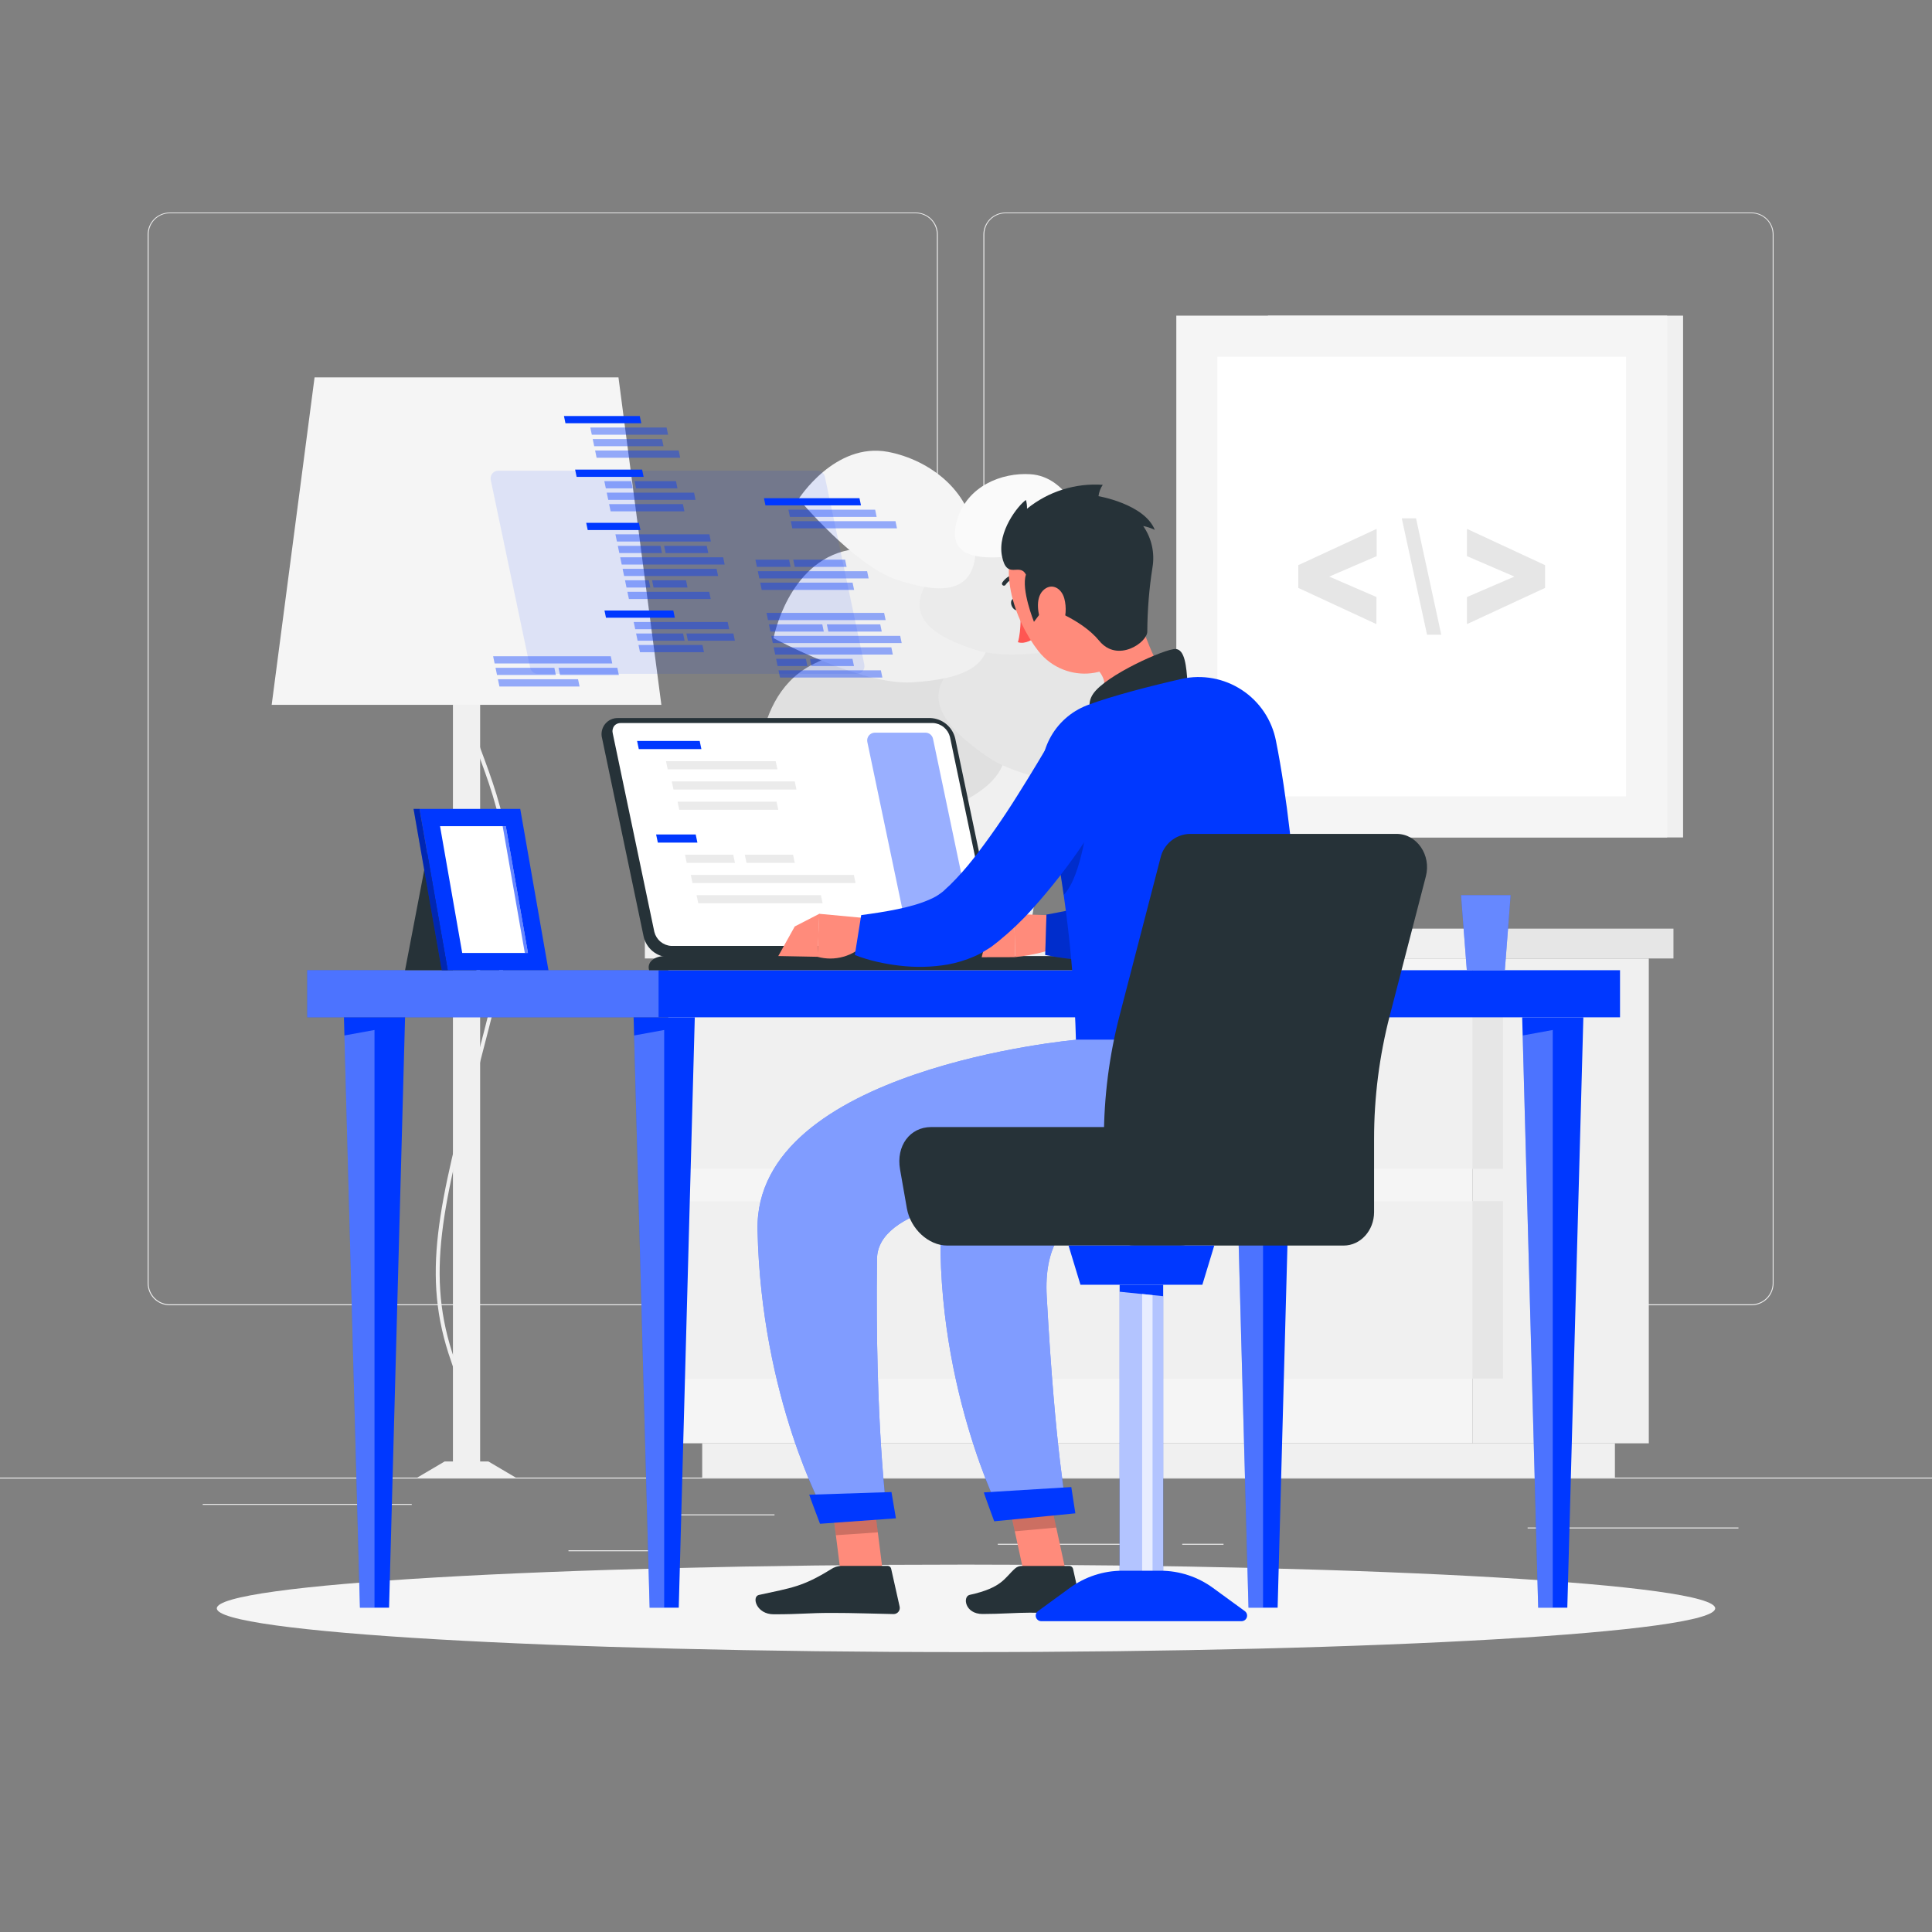 <svg width="200" height="200" viewBox="0 0 200 200" fill="none" xmlns="http://www.w3.org/2000/svg">
<rect x="0" y="0" width="200" height="200" fill="#808080" stroke="none"/>
<g id="Programming-rafiki">
<g id="freepik--background-complete--inject-33">
<path id="Vector" d="M200 152.96H0V153.06H200V152.96Z" fill="#EBEBEB"/>
<path id="Vector_2" d="M94.8 135.12H17.564C16.959 135.119 16.379 134.878 15.951 134.45C15.524 134.021 15.284 133.441 15.284 132.836V24.264C15.289 23.662 15.532 23.087 15.959 22.663C16.385 22.239 16.962 22.001 17.564 22H94.8C95.406 22 95.987 22.241 96.415 22.669C96.843 23.097 97.084 23.678 97.084 24.284V132.836C97.084 133.442 96.843 134.023 96.415 134.451C95.987 134.879 95.406 135.12 94.8 135.12ZM17.564 22.08C16.985 22.081 16.431 22.312 16.022 22.721C15.614 23.131 15.384 23.686 15.384 24.264V132.836C15.384 133.415 15.614 133.969 16.022 134.379C16.431 134.788 16.985 135.019 17.564 135.02H94.8C95.379 135.019 95.934 134.789 96.343 134.379C96.752 133.97 96.983 133.415 96.984 132.836V24.264C96.983 23.685 96.752 23.13 96.343 22.721C95.934 22.311 95.379 22.081 94.8 22.08H17.564Z" fill="#EBEBEB"/>
<path id="Vector_3" d="M181.324 135.12H104.084C103.479 135.119 102.898 134.878 102.47 134.45C102.042 134.022 101.801 133.441 101.8 132.836V24.264C101.806 23.662 102.05 23.087 102.477 22.663C102.905 22.239 103.482 22.001 104.084 22H181.324C181.925 22.002 182.501 22.241 182.927 22.665C183.353 23.088 183.595 23.663 183.6 24.264V132.836C183.6 133.44 183.361 134.02 182.934 134.448C182.507 134.876 181.928 135.118 181.324 135.12ZM104.084 22.08C103.505 22.081 102.95 22.311 102.541 22.721C102.132 23.13 101.901 23.685 101.9 24.264V132.836C101.901 133.415 102.132 133.97 102.541 134.379C102.95 134.789 103.505 135.019 104.084 135.02H181.324C181.903 135.019 182.458 134.789 182.867 134.379C183.277 133.97 183.507 133.415 183.508 132.836V24.264C183.507 23.685 183.277 23.13 182.867 22.721C182.458 22.311 181.903 22.081 181.324 22.08H104.084Z" fill="#EBEBEB"/>
<path id="Vector_4" d="M80.176 156.768H69.776V156.868H80.176V156.768Z" fill="#EBEBEB"/>
<path id="Vector_5" d="M42.624 155.684H20.984V155.784H42.624V155.684Z" fill="#EBEBEB"/>
<path id="Vector_6" d="M69.376 160.484H58.848V160.584H69.376V160.484Z" fill="#EBEBEB"/>
<path id="Vector_7" d="M118.824 159.812H103.292V159.912H118.824V159.812Z" fill="#EBEBEB"/>
<path id="Vector_8" d="M126.66 159.812H122.384V159.912H126.66V159.812Z" fill="#EBEBEB"/>
<path id="Vector_9" d="M179.964 158.124H158.14V158.224H179.964V158.124Z" fill="#EBEBEB"/>
<path id="Vector_10" d="M152.424 149.412H170.684V99.224H152.424V149.412Z" fill="#F0F0F0"/>
<path id="Vector_11" d="M72.692 152.956H167.176V149.408H72.692V152.956Z" fill="#F0F0F0"/>
<path id="Vector_12" d="M152.424 99.22H69.188V149.408H152.424V99.22Z" fill="#F5F5F5"/>
<path id="Vector_13" d="M152.744 102.62H69.188V120.992H152.744V102.62Z" fill="#F0F0F0"/>
<path id="Vector_14" d="M152.744 124.34H69.188V142.712H152.744V124.34Z" fill="#F0F0F0"/>
<path id="Vector_15" d="M152.424 120.988H155.584V102.616H152.424V120.988Z" fill="#E6E6E6"/>
<path id="Vector_16" d="M152.424 142.708H155.584V124.336H152.424V142.708Z" fill="#E6E6E6"/>
<path id="Vector_17" d="M66.756 99.22L152.424 99.22V96.132L66.756 96.132V99.22Z" fill="#F0F0F0"/>
<path id="Vector_18" d="M173.236 96.132H152.424V99.22H173.236V96.132Z" fill="#E6E6E6"/>
<path id="Vector_19" d="M131.26 86.692H174.232V32.676L131.26 32.676V86.692Z" fill="#F0F0F0"/>
<path id="Vector_20" d="M121.772 86.692H172.584V32.676L121.772 32.676V86.692Z" fill="#F5F5F5"/>
<path id="Vector_21" d="M126.028 36.932V82.436H168.328V36.932H126.028Z" fill="white"/>
<path id="Vector_22" d="M151.86 64.608L159.944 60.86V58.504L151.86 54.748V57.572L156.772 59.688L151.86 61.804V64.608Z" fill="#E6E6E6"/>
<path id="Vector_23" d="M146.588 53.66H145.112L147.728 65.704H149.2L146.588 53.66Z" fill="#E6E6E6"/>
<path id="Vector_24" d="M142.492 61.804L137.6 59.688L142.512 57.572V54.748L134.4 58.504V60.86L142.484 64.608L142.492 61.804Z" fill="#E6E6E6"/>
<path id="Vector_25" d="M46.888 152.96H49.704L49.704 61.288H46.888L46.888 152.96Z" fill="#F0F0F0"/>
<path id="Vector_26" d="M46.3 152.32L46.224 151.92C46.514 151.827 46.781 151.676 47.01 151.476C47.239 151.275 47.425 151.031 47.556 150.756C48.288 149.46 48.732 146.696 46.696 140.904C43.56 131.976 45.432 124.776 49.164 110.424C49.812 107.924 50.548 105.092 51.312 102.024C54.18 90.556 51.528 83.444 49.396 77.728C47.744 73.292 46.436 69.788 48.108 65.728L48.48 65.88C46.88 69.792 48.148 73.232 49.772 77.588C51.924 83.352 54.6 90.532 51.7 102.116C50.936 105.18 50.2 108.012 49.552 110.516C45.84 124.8 43.976 131.968 47.076 140.8C49.168 146.756 48.676 149.636 47.876 151C47.717 151.316 47.495 151.596 47.224 151.823C46.953 152.05 46.639 152.219 46.3 152.32Z" fill="#F0F0F0"/>
<path id="Vector_27" d="M43.196 152.96H53.392L50.556 151.288H46.032L43.196 152.96Z" fill="#F0F0F0"/>
<path id="Vector_28" d="M28.124 72.964H68.464L64.024 39.068H32.564L28.124 72.964Z" fill="#F5F5F5"/>
<path id="Vector_29" d="M87.952 78.552H109.488L106.652 96.132H90.788L87.952 78.552Z" fill="#F0F0F0"/>
<path id="Vector_30" d="M96.604 84.272C102.476 82.148 106.972 78.956 101.94 72.496C96.908 66.036 89.112 66.068 83.856 68.928C77.16 72.568 78.504 83.108 78.504 83.108C78.504 83.108 90.732 86.4 96.604 84.272Z" fill="#E0E0E0"/>
<path id="Vector_31" d="M102.312 78.4C97.82 75.34 94.636 71.8 99.848 68.064C105.06 64.328 111.488 66.244 115.352 69.712C120.276 74.136 117.432 81.9 117.432 81.9C117.432 81.9 106.8 81.444 102.312 78.4Z" fill="#E6E6E6"/>
<path id="Vector_32" d="M94.4 70.636C99.656 70.32 104.064 68.948 101.576 63.256C99.088 57.564 92.776 55.968 87.852 56.944C81.56 58.188 80.076 66.06 80.076 66.06C80.076 66.06 89.148 70.956 94.4 70.636Z" fill="#F0F0F0"/>
<path id="Vector_33" d="M101 67.28C96.628 65.872 93.2 63.764 96.532 59.488C99.864 55.212 105.532 55.236 109.492 57.124C114.54 59.524 114.092 66.508 114.092 66.508C114.092 66.508 105.372 68.684 101 67.28Z" fill="#EBEBEB"/>
<path id="Vector_34" d="M92.8 60C97.164 61.44 101.176 61.752 100.996 56.336C100.816 50.92 96.232 47.6 91.92 46.776C86.42 45.752 82.676 51.652 82.676 51.652C82.676 51.652 88.444 58.548 92.8 60Z" fill="#F5F5F5"/>
<path id="Vector_35" d="M103.876 57.66C100.752 57.876 98.052 57.404 99.076 53.856C100.1 50.308 103.7 48.896 106.676 49.092C110.476 49.344 111.952 53.892 111.952 53.892C111.952 53.892 106.996 57.448 103.876 57.66Z" fill="#FAFAFA"/>
</g>
<g id="freepik--Shadow--inject-33">
<path id="freepik--path--inject-33" d="M100 171.024C142.833 171.024 177.556 168.997 177.556 166.496C177.556 163.995 142.833 161.968 100 161.968C57.167 161.968 22.444 163.995 22.444 166.496C22.444 168.997 57.167 171.024 100 171.024Z" fill="#F5F5F5"/>
</g>
<g id="freepik--Desk--inject-33">
<path id="Vector_36" d="M167.704 100.436H31.804V105.312H167.704V100.436Z" fill="#0038FF"/>
<path id="Vector_37" opacity="0.3" d="M68.176 100.436H31.804V105.312H68.176V100.436Z" fill="white"/>
<path id="Vector_38" d="M68.756 105.312H65.592L67.248 166.424H68.756H70.264L71.924 105.312H68.756Z" fill="#0038FF"/>
<path id="Vector_39" opacity="0.3" d="M67.248 166.424H68.756V106.624L65.644 107.192L67.248 166.424Z" fill="white"/>
<path id="Vector_40" d="M38.768 105.312H35.604L37.26 166.424H38.768H40.276L41.932 105.312H38.768Z" fill="#0038FF"/>
<path id="Vector_41" opacity="0.3" d="M37.26 166.424H38.768V106.624L35.652 107.192L37.26 166.424Z" fill="white"/>
<path id="Vector_42" d="M160.74 105.312H157.576L159.232 166.424H160.74H162.248L163.908 105.312H160.74Z" fill="#0038FF"/>
<path id="Vector_43" opacity="0.3" d="M159.232 166.424H160.74V106.624L157.628 107.192L159.232 166.424Z" fill="white"/>
<path id="Vector_44" d="M130.752 105.312H127.588L129.244 166.424H130.752H132.26L133.916 105.312H130.752Z" fill="#0038FF"/>
<path id="Vector_45" opacity="0.3" d="M129.244 166.424H130.752V106.624L127.64 107.192L129.244 166.424Z" fill="white"/>
<path id="Vector_46" d="M96.312 74.332H64C63.738 74.322 63.477 74.373 63.239 74.483C63 74.593 62.791 74.757 62.628 74.963C62.466 75.169 62.354 75.411 62.303 75.668C62.251 75.925 62.261 76.191 62.332 76.444L66.636 96.984C66.775 97.565 67.099 98.085 67.559 98.465C68.02 98.846 68.591 99.066 69.188 99.092H101.524C101.786 99.102 102.046 99.05 102.284 98.941C102.522 98.831 102.731 98.667 102.894 98.462C103.056 98.256 103.168 98.015 103.22 97.759C103.272 97.502 103.262 97.236 103.192 96.984L98.884 76.444C98.745 75.859 98.419 75.336 97.954 74.954C97.49 74.573 96.913 74.354 96.312 74.332Z" fill="#263238"/>
<path id="Vector_47" d="M69.468 97.92C69.065 97.893 68.681 97.739 68.371 97.48C68.06 97.222 67.84 96.871 67.74 96.48L63.436 75.94C63.399 75.804 63.393 75.662 63.419 75.523C63.445 75.385 63.501 75.254 63.584 75.14C63.67 75.043 63.777 74.966 63.897 74.915C64.017 74.865 64.146 74.842 64.276 74.848H96.612C97.015 74.875 97.399 75.029 97.71 75.288C98.02 75.546 98.241 75.896 98.34 76.288L102.644 96.828C102.681 96.964 102.687 97.106 102.661 97.245C102.635 97.383 102.579 97.514 102.496 97.628C102.41 97.726 102.304 97.803 102.184 97.854C102.064 97.904 101.934 97.927 101.804 97.92H69.468Z" fill="white"/>
<path id="Vector_48" opacity="0.4" d="M93.864 96.276L89.784 76.8C89.761 76.685 89.764 76.566 89.792 76.452C89.82 76.338 89.873 76.231 89.947 76.14C90.022 76.049 90.115 75.975 90.221 75.924C90.326 75.872 90.442 75.845 90.56 75.844H95.808C95.99 75.845 96.166 75.909 96.307 76.024C96.448 76.139 96.546 76.298 96.584 76.476L100.664 95.936C100.687 96.051 100.684 96.17 100.656 96.284C100.628 96.398 100.575 96.505 100.5 96.596C100.426 96.688 100.333 96.761 100.227 96.812C100.121 96.864 100.005 96.891 99.888 96.892H94.64C94.46 96.891 94.286 96.83 94.145 96.719C94.004 96.607 93.905 96.451 93.864 96.276Z" fill="#0038FF"/>
<path id="Vector_49" d="M66.128 77.548L65.952 76.704H72.432L72.608 77.548H66.128Z" fill="#0038FF"/>
<path id="Vector_50" d="M69.12 79.644L68.944 78.8H80.3L80.48 79.644H69.12Z" fill="#EBEBEB"/>
<path id="Vector_51" d="M69.72 81.736L69.54 80.892H82.272L82.448 81.736H69.72Z" fill="#EBEBEB"/>
<path id="Vector_52" d="M70.316 83.832L70.14 82.988H80.388L80.568 83.832H70.316Z" fill="#EBEBEB"/>
<path id="Vector_53" d="M68.1 87.228L67.92 86.384H72.02L72.196 87.228H68.1Z" fill="#0038FF"/>
<path id="Vector_54" d="M71.088 89.32L70.912 88.476H75.904L76.084 89.32H71.088Z" fill="#EBEBEB"/>
<path id="Vector_55" d="M77.28 89.32L77.1 88.476H82.096L82.272 89.32H77.28Z" fill="#EBEBEB"/>
<path id="Vector_56" d="M71.688 91.416L71.512 90.572H88.392L88.568 91.416H71.688Z" fill="#EBEBEB"/>
<path id="Vector_57" d="M72.284 93.508L72.108 92.664H84.98L85.156 93.508H72.284Z" fill="#EBEBEB"/>
<path id="Vector_58" d="M111.408 98.968H68.864C67.704 98.968 66.952 99.628 67.196 100.436H113.96C113.72 99.628 112.568 98.968 111.408 98.968Z" fill="#263238"/>
<path id="Vector_59" opacity="0.1" d="M54.884 69.14L50.8 49.676C50.778 49.561 50.781 49.443 50.81 49.329C50.838 49.215 50.891 49.109 50.965 49.019C51.039 48.928 51.132 48.854 51.238 48.803C51.343 48.752 51.459 48.725 51.576 48.724H84.616C84.797 48.725 84.973 48.788 85.114 48.902C85.255 49.016 85.353 49.175 85.392 49.352L89.476 68.8C89.499 68.915 89.496 69.034 89.468 69.148C89.44 69.263 89.387 69.369 89.312 69.46C89.238 69.552 89.145 69.625 89.039 69.676C88.933 69.728 88.817 69.755 88.7 69.756H55.66C55.48 69.755 55.306 69.694 55.165 69.583C55.024 69.471 54.925 69.315 54.884 69.14Z" fill="#0038FF"/>
<path id="Vector_60" d="M66.628 49.364H59.692L59.536 48.616H66.472L66.628 49.364Z" fill="#0038FF"/>
<path id="Vector_61" opacity="0.4" d="M65.5 50.556H62.716L62.56 49.808H65.344L65.5 50.556Z" fill="#0038FF"/>
<path id="Vector_62" opacity="0.4" d="M70.132 50.556H65.844L65.688 49.808H69.976L70.132 50.556Z" fill="#0038FF"/>
<path id="Vector_63" opacity="0.4" d="M72 51.744H62.964L62.808 50.996H71.848L72 51.744Z" fill="#0038FF"/>
<path id="Vector_64" opacity="0.4" d="M70.852 52.936H63.212L63.056 52.188H70.696L70.852 52.936Z" fill="#0038FF"/>
<path id="Vector_65" opacity="0.4" d="M75.92 65.58H71.056L71.212 66.324H76.076L75.92 65.58Z" fill="#0038FF"/>
<path id="Vector_66" d="M69.856 63.948H62.732L62.576 63.2H69.7L69.856 63.948Z" fill="#0038FF"/>
<path id="Vector_67" opacity="0.4" d="M72.72 66.768H66.096L66.252 67.516H72.876L72.72 66.768Z" fill="#0038FF"/>
<path id="Vector_68" opacity="0.4" d="M70.712 65.58H65.848L66.004 66.324H70.868L70.712 65.58Z" fill="#0038FF"/>
<path id="Vector_69" opacity="0.4" d="M75.328 64.388H65.6L65.756 65.136H75.484L75.328 64.388Z" fill="#0038FF"/>
<path id="Vector_70" d="M66.384 43.812H58.536L58.38 43.068H66.228L66.384 43.812Z" fill="#0038FF"/>
<path id="Vector_71" opacity="0.4" d="M70.26 46.636H61.604L61.76 47.384H70.412L70.26 46.636Z" fill="#0038FF"/>
<path id="Vector_72" opacity="0.4" d="M68.528 45.448H61.356L61.512 46.192H68.684L68.528 45.448Z" fill="#0038FF"/>
<path id="Vector_73" opacity="0.4" d="M69.004 44.256H61.108L61.264 45.004H69.16L69.004 44.256Z" fill="#0038FF"/>
<path id="Vector_74" d="M66.296 54.872H60.84L60.684 54.124H66.14L66.296 54.872Z" fill="#0038FF"/>
<path id="Vector_75" opacity="0.4" d="M74.864 57.692H64.204L64.36 58.44H75.016L74.864 57.692Z" fill="#0038FF"/>
<path id="Vector_76" opacity="0.4" d="M68.372 56.504H63.956L64.112 57.252H68.528L68.372 56.504Z" fill="#0038FF"/>
<path id="Vector_77" opacity="0.4" d="M73.164 56.504H68.748L68.904 57.252H73.32L73.164 56.504Z" fill="#0038FF"/>
<path id="Vector_78" opacity="0.4" d="M73.436 55.312H63.708L63.864 56.06H73.588L73.436 55.312Z" fill="#0038FF"/>
<path id="Vector_79" opacity="0.4" d="M73.416 61.264H64.948L65.104 62.008H73.572L73.416 61.264Z" fill="#0038FF"/>
<path id="Vector_80" opacity="0.4" d="M67.164 60.072H64.7L64.856 60.82H67.316L67.164 60.072Z" fill="#0038FF"/>
<path id="Vector_81" opacity="0.4" d="M71.016 60.072H67.5L67.656 60.82H71.172L71.016 60.072Z" fill="#0038FF"/>
<path id="Vector_82" opacity="0.4" d="M74.18 58.884H64.452L64.608 59.628H74.336L74.18 58.884Z" fill="#0038FF"/>
<path id="Vector_83" opacity="0.4" d="M81.84 58.684H78.356L78.2 57.936H81.688L81.84 58.684Z" fill="#0038FF"/>
<path id="Vector_84" opacity="0.4" d="M87.64 58.684H82.272L82.116 57.936H87.484L87.64 58.684Z" fill="#0038FF"/>
<path id="Vector_85" opacity="0.4" d="M89.92 59.876H78.604L78.448 59.128H89.764L89.92 59.876Z" fill="#0038FF"/>
<path id="Vector_86" opacity="0.4" d="M88.416 61.064H78.852L78.696 60.316H88.26L88.416 61.064Z" fill="#0038FF"/>
<path id="Vector_87" opacity="0.4" d="M92.7 53.952H81.864L82.02 54.696H92.856L92.7 53.952Z" fill="#0038FF"/>
<path id="Vector_88" opacity="0.4" d="M90.596 52.76H81.616L81.772 53.508H90.748L90.596 52.76Z" fill="#0038FF"/>
<path id="Vector_89" d="M88.972 51.572H79.084L79.24 52.316H89.128L88.972 51.572Z" fill="#0038FF"/>
<path id="Vector_90" opacity="0.4" d="M93.188 65.824H79.844L80 66.572H93.344L93.188 65.824Z" fill="#0038FF"/>
<path id="Vector_91" opacity="0.4" d="M85.124 64.636H79.596L79.752 65.38H85.28L85.124 64.636Z" fill="#0038FF"/>
<path id="Vector_92" opacity="0.4" d="M91.124 64.636H85.596L85.752 65.38H91.28L91.124 64.636Z" fill="#0038FF"/>
<path id="Vector_93" opacity="0.4" d="M91.524 63.444H79.348L79.504 64.192H91.68L91.524 63.444Z" fill="#0038FF"/>
<path id="Vector_94" opacity="0.4" d="M91.188 69.392H80.588L80.744 70.14H91.344L91.188 69.392Z" fill="#0038FF"/>
<path id="Vector_95" opacity="0.4" d="M83.424 68.204H80.34L80.496 68.952H83.58L83.424 68.204Z" fill="#0038FF"/>
<path id="Vector_96" opacity="0.4" d="M88.248 68.204H83.848L84.004 68.952H88.404L88.248 68.204Z" fill="#0038FF"/>
<path id="Vector_97" opacity="0.4" d="M92.272 67.012H80.092L80.248 67.76H92.424L92.272 67.012Z" fill="#0038FF"/>
<path id="Vector_98" opacity="0.4" d="M59.84 70.316H51.544L51.7 71.064H59.996L59.84 70.316Z" fill="#0038FF"/>
<path id="Vector_99" opacity="0.4" d="M57.388 69.128H51.296L51.452 69.872H57.54L57.388 69.128Z" fill="#0038FF"/>
<path id="Vector_100" opacity="0.4" d="M63.904 69.128H57.816L57.972 69.872H64.064L63.904 69.128Z" fill="#0038FF"/>
<path id="Vector_101" opacity="0.4" d="M63.228 67.936H51.048L51.204 68.684H63.38L63.228 67.936Z" fill="#0038FF"/>
<path id="Vector_102" d="M156.38 92.664H151.244L151.844 100.436H155.78L156.38 92.664Z" fill="#0038FF"/>
<path id="Vector_103" opacity="0.4" d="M156.38 92.664H151.244L151.844 100.436H155.78L156.38 92.664Z" fill="white"/>
<path id="Vector_104" d="M44.452 87.268H51.836L49.316 100.436H41.932L44.452 87.268Z" fill="#263238"/>
<path id="Vector_105" d="M53.856 83.74H43.428L46.348 100.436H56.776L53.856 83.74Z" fill="#0038FF"/>
<path id="Vector_106" d="M42.812 83.74H43.428L46.348 100.436H45.732L42.812 83.74Z" fill="#0038FF"/>
<path id="Vector_107" opacity="0.3" d="M42.812 83.74H43.428L46.348 100.436H45.732L42.812 83.74Z" fill="black"/>
<path id="Vector_108" d="M47.848 98.648L45.552 85.524H52.36L54.652 98.648H47.848Z" fill="white"/>
<path id="Vector_109" opacity="0.6" d="M54.328 98.648L52.036 85.524H52.36L54.652 98.648H54.328Z" fill="#0038FF"/>
</g>
<g id="freepik--Character--inject-33">
<path id="Vector_110" d="M105.508 62.4C105.656 62.72 105.608 63.06 105.396 63.156C105.184 63.252 104.896 63.072 104.748 62.756C104.6 62.44 104.652 62.096 104.86 62C105.068 61.904 105.36 62.064 105.508 62.4Z" fill="#263238"/>
<path id="Vector_111" d="M105.636 63.032C105.636 63.032 105.764 65.216 105.372 66.48C106.172 66.748 107.036 66.08 107.036 66.08L105.636 63.032Z" fill="#FF5652"/>
<path id="Vector_112" d="M105.548 59.756C105.514 59.784 105.472 59.801 105.428 59.804C105.168 59.811 104.913 59.879 104.684 60.004C104.455 60.128 104.259 60.305 104.112 60.52C104.099 60.545 104.081 60.566 104.059 60.584C104.037 60.601 104.012 60.614 103.986 60.622C103.959 60.63 103.931 60.632 103.903 60.628C103.875 60.625 103.849 60.616 103.824 60.602C103.8 60.588 103.779 60.569 103.762 60.547C103.746 60.525 103.733 60.499 103.727 60.472C103.72 60.445 103.719 60.417 103.723 60.39C103.727 60.362 103.737 60.336 103.752 60.312C103.933 60.037 104.178 59.809 104.465 59.649C104.753 59.488 105.075 59.398 105.404 59.388C105.448 59.386 105.491 59.397 105.528 59.421C105.565 59.444 105.593 59.479 105.609 59.52C105.625 59.561 105.628 59.605 105.617 59.648C105.606 59.69 105.582 59.728 105.548 59.756Z" fill="#263238"/>
<path id="Vector_113" d="M117.288 61.904C118.524 66.184 119.904 69.504 121.588 71.4C121.588 71.4 121.62 74.764 115.888 76.364C109.584 78.124 112 74.076 112 74.076C115.2 72.296 114.896 69.608 112.488 68.584L117.288 61.904Z" fill="#FF8B7B"/>
<path id="Vector_114" d="M122.924 70.58C122.812 69.016 122.664 67.232 121.7 67.184C120.636 67.136 114.476 69.888 113.16 71.828C111.844 73.768 114.416 75.668 114.416 75.668L122.924 70.58Z" fill="#263238"/>
<path id="Vector_115" d="M110.316 94.8L104.996 94.624L105.092 99.08C105.092 99.08 109.732 98.6 109.936 97.38L110.316 94.8Z" fill="#FF8B7B"/>
<path id="Vector_116" d="M102.184 96.812L101.624 99.092L105.092 99.084L104.996 94.628L102.184 96.812Z" fill="#FF8B7B"/>
<path id="Vector_117" d="M131.668 76.284L131.556 77.428C131.52 77.796 131.472 78.156 131.424 78.52C131.332 79.244 131.216 79.968 131.092 80.688C130.852 82.132 130.54 83.568 130.18 85.012C129.814 86.484 129.371 87.935 128.852 89.36C128.576 90.092 128.288 90.824 127.944 91.568C127.597 92.348 127.196 93.104 126.744 93.828C126.636 94.016 126.5 94.228 126.368 94.404C126.236 94.58 126.108 94.804 125.968 94.988C125.828 95.172 125.68 95.388 125.496 95.576L125.236 95.872C125.143 95.981 125.044 96.085 124.94 96.184C124.138 96.969 123.198 97.6 122.168 98.044C120.587 98.722 118.909 99.147 117.196 99.304C116.416 99.396 115.644 99.432 114.888 99.452C114.132 99.472 113.376 99.452 112.632 99.412C111.888 99.372 111.152 99.308 110.42 99.22C109.688 99.132 108.976 99.016 108.2 98.86L108.328 94.68C110.882 94.233 113.407 93.632 115.888 92.88C116.44 92.701 116.982 92.492 117.512 92.256C117.963 92.066 118.395 91.831 118.8 91.556C119.036 91.414 119.235 91.22 119.384 90.988L119.5 90.804C119.554 90.725 119.603 90.644 119.648 90.56C119.705 90.468 119.757 90.373 119.804 90.276C119.856 90.172 119.912 90.076 119.964 89.96C120.434 88.934 120.82 87.872 121.12 86.784C121.448 85.608 121.756 84.384 122.004 83.116C122.252 81.848 122.492 80.568 122.712 79.276L123.016 77.332L123.292 75.44L131.668 76.284Z" fill="#0038FF"/>
<path id="Vector_118" opacity="0.2" d="M131.668 76.284L131.556 77.428C131.52 77.796 131.472 78.156 131.424 78.52C131.332 79.244 131.216 79.968 131.092 80.688C130.852 82.132 130.54 83.568 130.18 85.012C129.814 86.484 129.371 87.935 128.852 89.36C128.576 90.092 128.288 90.824 127.944 91.568C127.597 92.348 127.196 93.104 126.744 93.828C126.636 94.016 126.5 94.228 126.368 94.404C126.236 94.58 126.108 94.804 125.968 94.988C125.828 95.172 125.68 95.388 125.496 95.576L125.236 95.872C125.143 95.981 125.044 96.085 124.94 96.184C124.138 96.969 123.198 97.6 122.168 98.044C120.587 98.722 118.909 99.147 117.196 99.304C116.416 99.396 115.644 99.432 114.888 99.452C114.132 99.472 113.376 99.452 112.632 99.412C111.888 99.372 111.152 99.308 110.42 99.22C109.688 99.132 108.976 99.016 108.2 98.86L108.328 94.68C110.882 94.233 113.407 93.632 115.888 92.88C116.44 92.701 116.982 92.492 117.512 92.256C117.963 92.066 118.395 91.831 118.8 91.556C119.036 91.414 119.235 91.22 119.384 90.988L119.5 90.804C119.554 90.725 119.603 90.644 119.648 90.56C119.705 90.468 119.757 90.373 119.804 90.276C119.856 90.172 119.912 90.076 119.964 89.96C120.434 88.934 120.82 87.872 121.12 86.784C121.448 85.608 121.756 84.384 122.004 83.116C122.252 81.848 122.492 80.568 122.712 79.276L123.016 77.332L123.292 75.44L131.668 76.284Z" fill="black"/>
<path id="Vector_119" d="M108.048 81.6C110.031 90.151 111.148 98.881 111.38 107.656H134.8C134.928 104.764 134.44 88.456 132.084 76.676C131.875 75.609 131.455 74.595 130.848 73.692C130.241 72.79 129.46 72.018 128.551 71.422C127.642 70.826 126.622 70.417 125.553 70.22C124.484 70.024 123.386 70.043 122.324 70.276L122.212 70.304C119.288 70.968 115.092 72.04 112.612 72.98L112.512 73.02C110.853 73.665 109.486 74.891 108.665 76.47C107.843 78.048 107.624 79.872 108.048 81.6Z" fill="#0038FF"/>
<path id="Vector_120" opacity="0.2" d="M109.572 89.08C109.756 90.204 109.944 91.396 110.116 92.644C112.032 90.644 112.64 84.516 112.64 84.516L109.572 89.08Z" fill="black"/>
<path id="Vector_121" d="M90.116 95.092L84.8 94.596L84.624 99.048C85.503 99.29 86.431 99.288 87.308 99.04C88.185 98.793 88.978 98.31 89.6 97.644L90.116 95.092Z" fill="#FF8B7B"/>
<path id="Vector_122" d="M82.272 95.908L80.568 98.968L84.64 99.048L84.816 94.596L82.272 95.908Z" fill="#FF8B7B"/>
<path id="Vector_123" d="M116.836 79.548C116.468 80.248 116.14 80.868 115.772 81.508C115.404 82.148 115.052 82.772 114.672 83.392C113.92 84.64 113.14 85.864 112.316 87.076C110.662 89.558 108.829 91.916 106.832 94.132C105.763 95.325 104.6 96.431 103.356 97.44C103.2 97.572 103.016 97.7 102.844 97.84C102.672 97.98 102.52 98.092 102.264 98.24C102.008 98.388 101.792 98.536 101.56 98.664C101.328 98.792 101.088 98.908 100.852 99.012C99.97 99.395 99.046 99.676 98.1 99.848C96.445 100.127 94.758 100.165 93.092 99.96C92.312 99.871 91.537 99.737 90.772 99.56C90.391 99.472 90.015 99.372 89.644 99.26C89.244 99.148 88.92 99.024 88.492 98.86L89.152 94.732C91.664 94.392 94.38 93.956 96.252 93.108C96.668 92.937 97.059 92.713 97.416 92.44C97.56 92.341 97.694 92.229 97.816 92.104C97.844 92.068 97.968 91.96 98.06 91.872C98.152 91.784 98.26 91.7 98.36 91.596C99.216 90.748 100.018 89.846 100.76 88.896C102.37 86.819 103.875 84.661 105.268 82.432C105.988 81.3 106.688 80.148 107.388 78.992L108.42 77.256L109.416 75.548L116.836 79.548Z" fill="#0038FF"/>
<path id="Vector_124" d="M110.408 163.04H106.032L103.828 152.9H108.208L110.408 163.04Z" fill="#FF8B7B"/>
<path id="Vector_125" d="M105.788 162.104H110.708C110.793 162.107 110.876 162.137 110.943 162.191C111.01 162.244 111.058 162.317 111.08 162.4L111.944 166.296C111.964 166.391 111.963 166.489 111.94 166.583C111.918 166.677 111.874 166.765 111.812 166.839C111.751 166.914 111.673 166.974 111.585 167.014C111.497 167.054 111.401 167.074 111.304 167.072C109.588 167.044 108.752 166.944 106.588 166.944C105.256 166.944 103.548 167.08 101.712 167.08C99.876 167.08 99.632 165.264 100.384 165.1C103.76 164.36 103.984 163.344 105.076 162.372C105.272 162.197 105.525 162.102 105.788 162.104Z" fill="#263238"/>
<g id="Group" opacity="0.2">
<path id="Vector_126" d="M108.212 152.904H103.828L105.052 158.52L109.348 158.132L108.212 152.904Z" fill="black"/>
</g>
<path id="Vector_127" d="M115.884 56.76C117.484 60.808 118.596 63.1 117.54 66.04C115.94 70.46 110.264 70.908 107.504 67.412C105.024 64.264 102.856 58.172 105.988 54.824C106.674 54.082 107.538 53.527 108.499 53.213C109.459 52.9 110.484 52.837 111.476 53.031C112.468 53.225 113.393 53.669 114.165 54.322C114.937 54.975 115.528 55.814 115.884 56.76Z" fill="#FF8B7B"/>
<path id="Vector_128" d="M108.196 62.824C107.54 63.704 107.036 64.372 107.036 64.372C107.036 64.372 105.688 61.024 106.204 59.488C105.548 58.188 104.224 60.104 103.724 57.572C103.224 55.04 105.388 52.32 106.204 51.756C106.288 52.051 106.326 52.357 106.316 52.664C108.521 50.875 111.323 49.99 114.156 50.188C113.919 50.54 113.769 50.943 113.716 51.364C113.716 51.364 118.464 52.164 119.544 54.852C119.162 54.67 118.759 54.535 118.344 54.452C119.214 55.7 119.559 57.24 119.304 58.74C118.96 60.927 118.78 63.138 118.768 65.352C118.812 66.488 115.696 68.66 113.796 66.34C111.896 64.02 108.196 62.824 108.196 62.824Z" fill="#263238"/>
<path id="Vector_129" d="M110.176 61.952C110.424 62.895 110.353 63.893 109.976 64.792C109.468 65.992 108.424 65.704 107.908 64.656C107.44 63.716 107.14 61.972 107.968 61.136C108.796 60.3 109.864 60.82 110.176 61.952Z" fill="#FF8B7B"/>
<path id="Vector_130" d="M118.4 107.64C118.4 107.64 98.064 115.016 97.468 124.772C96.364 142.744 103.712 156.972 103.712 156.972L110.448 156.252C110.448 156.252 109.248 150.468 108.356 134.188C107.232 113.728 141.956 134.668 134.804 107.64H118.4Z" fill="#0038FF"/>
<path id="Vector_131" opacity="0.5" d="M118.4 107.64C118.4 107.64 98.064 115.016 97.468 124.772C96.364 142.744 103.712 156.972 103.712 156.972L110.448 156.252C110.448 156.252 109.248 150.468 108.356 134.188C107.232 113.728 141.956 134.668 134.804 107.64H118.4Z" fill="white"/>
<path id="Vector_132" d="M101.848 154.492C101.816 154.492 102.92 157.484 102.92 157.484L111.32 156.66L110.9 153.94L101.848 154.492Z" fill="#0038FF"/>
<path id="Vector_133" d="M91.492 163.54H87.112L85.832 153.396H90.212L91.492 163.54Z" fill="#FF8B7B"/>
<path id="Vector_134" d="M87.08 162.1H91.88C91.966 162.099 92.051 162.128 92.119 162.182C92.186 162.236 92.234 162.311 92.252 162.396L93.124 166.288C93.149 166.383 93.152 166.483 93.132 166.58C93.113 166.677 93.071 166.767 93.01 166.845C92.949 166.922 92.871 166.985 92.781 167.027C92.692 167.069 92.595 167.09 92.496 167.088C90.772 167.06 88.276 166.964 86.096 166.968C83.56 166.968 83.076 167.108 80.096 167.112C78.296 167.112 77.796 165.3 78.548 165.112C81.972 164.36 83.068 164.276 86.024 162.448C86.336 162.235 86.702 162.114 87.08 162.1Z" fill="#263238"/>
<path id="Vector_135" opacity="0.2" d="M85.836 153.4L86.532 158.924L90.876 158.628L90.216 153.4H85.836Z" fill="black"/>
<path id="Vector_136" d="M111.38 107.64C111.38 107.64 78.06 110.596 78.42 127.332C78.792 144.74 85.296 156.48 85.296 156.48H91.8C91.8 156.48 90.568 147.448 90.788 130.312C90.852 125.18 101.228 123.484 111.356 122.884C120.108 122.364 128.3 117.376 131.7 109.284L132.4 107.64H111.38Z" fill="#0038FF"/>
<path id="Vector_137" opacity="0.5" d="M111.38 107.64C111.38 107.64 78.06 110.596 78.42 127.332C78.792 144.74 85.296 156.48 85.296 156.48H91.8C91.8 156.48 90.568 147.448 90.788 130.312C90.852 125.18 101.228 123.484 111.356 122.884C120.108 122.364 128.3 117.376 131.7 109.284L132.4 107.64H111.38Z" fill="white"/>
<path id="Vector_138" d="M83.772 154.732C83.744 154.732 84.888 157.74 84.888 157.74L92.744 157.176L92.284 154.456L83.772 154.732Z" fill="#0038FF"/>
<path id="Vector_139" d="M120.128 88.832L115.9 105.124C114.819 109.298 114.273 113.592 114.276 117.904V125.476C114.276 127.388 115.684 128.94 117.424 128.94H139.096C140.836 128.94 142.244 127.388 142.244 125.476V117.904C142.242 113.592 142.79 109.298 143.872 105.124L147.604 90.724C148.18 88.512 146.668 86.324 144.576 86.324H123.152C122.441 86.346 121.757 86.605 121.21 87.059C120.662 87.513 120.281 88.137 120.128 88.832Z" fill="#263238"/>
<path id="Vector_140" d="M93.172 121.052L93.88 125.092C94.256 127.216 96.124 128.94 98.056 128.94H122.148C124.08 128.94 125.348 127.216 124.972 125.092L124.264 121.052C123.836 118.632 121.712 116.672 119.512 116.672H96.4C94.184 116.672 92.748 118.632 93.172 121.052Z" fill="#263238"/>
<path id="Vector_141" d="M124.468 132.996H111.848L110.616 128.94H125.7L124.468 132.996Z" fill="#0038FF"/>
<path id="Vector_142" d="M120.412 132.996H115.904V163.16H120.412V132.996Z" fill="#0038FF"/>
<path id="Vector_143" opacity="0.7" d="M120.412 163.16H115.904V133.72L120.412 134.18V163.16Z" fill="white"/>
<path id="Vector_144" opacity="0.7" d="M119.312 163.16H118.236V133.956L119.312 134.068V163.16Z" fill="white"/>
<path id="Vector_145" d="M128.524 167.824H107.788C107.667 167.823 107.55 167.784 107.452 167.712C107.355 167.641 107.282 167.54 107.245 167.425C107.208 167.31 107.208 167.186 107.245 167.071C107.282 166.956 107.355 166.856 107.452 166.784L110.74 164.384C112.321 163.226 114.229 162.601 116.188 162.6H120.128C122.086 162.602 123.993 163.227 125.572 164.384L128.864 166.784C128.962 166.856 129.034 166.957 129.071 167.072C129.108 167.188 129.108 167.312 129.07 167.427C129.033 167.542 128.959 167.643 128.861 167.714C128.763 167.785 128.645 167.824 128.524 167.824Z" fill="#0038FF"/>
</g>
</g>
</svg>

